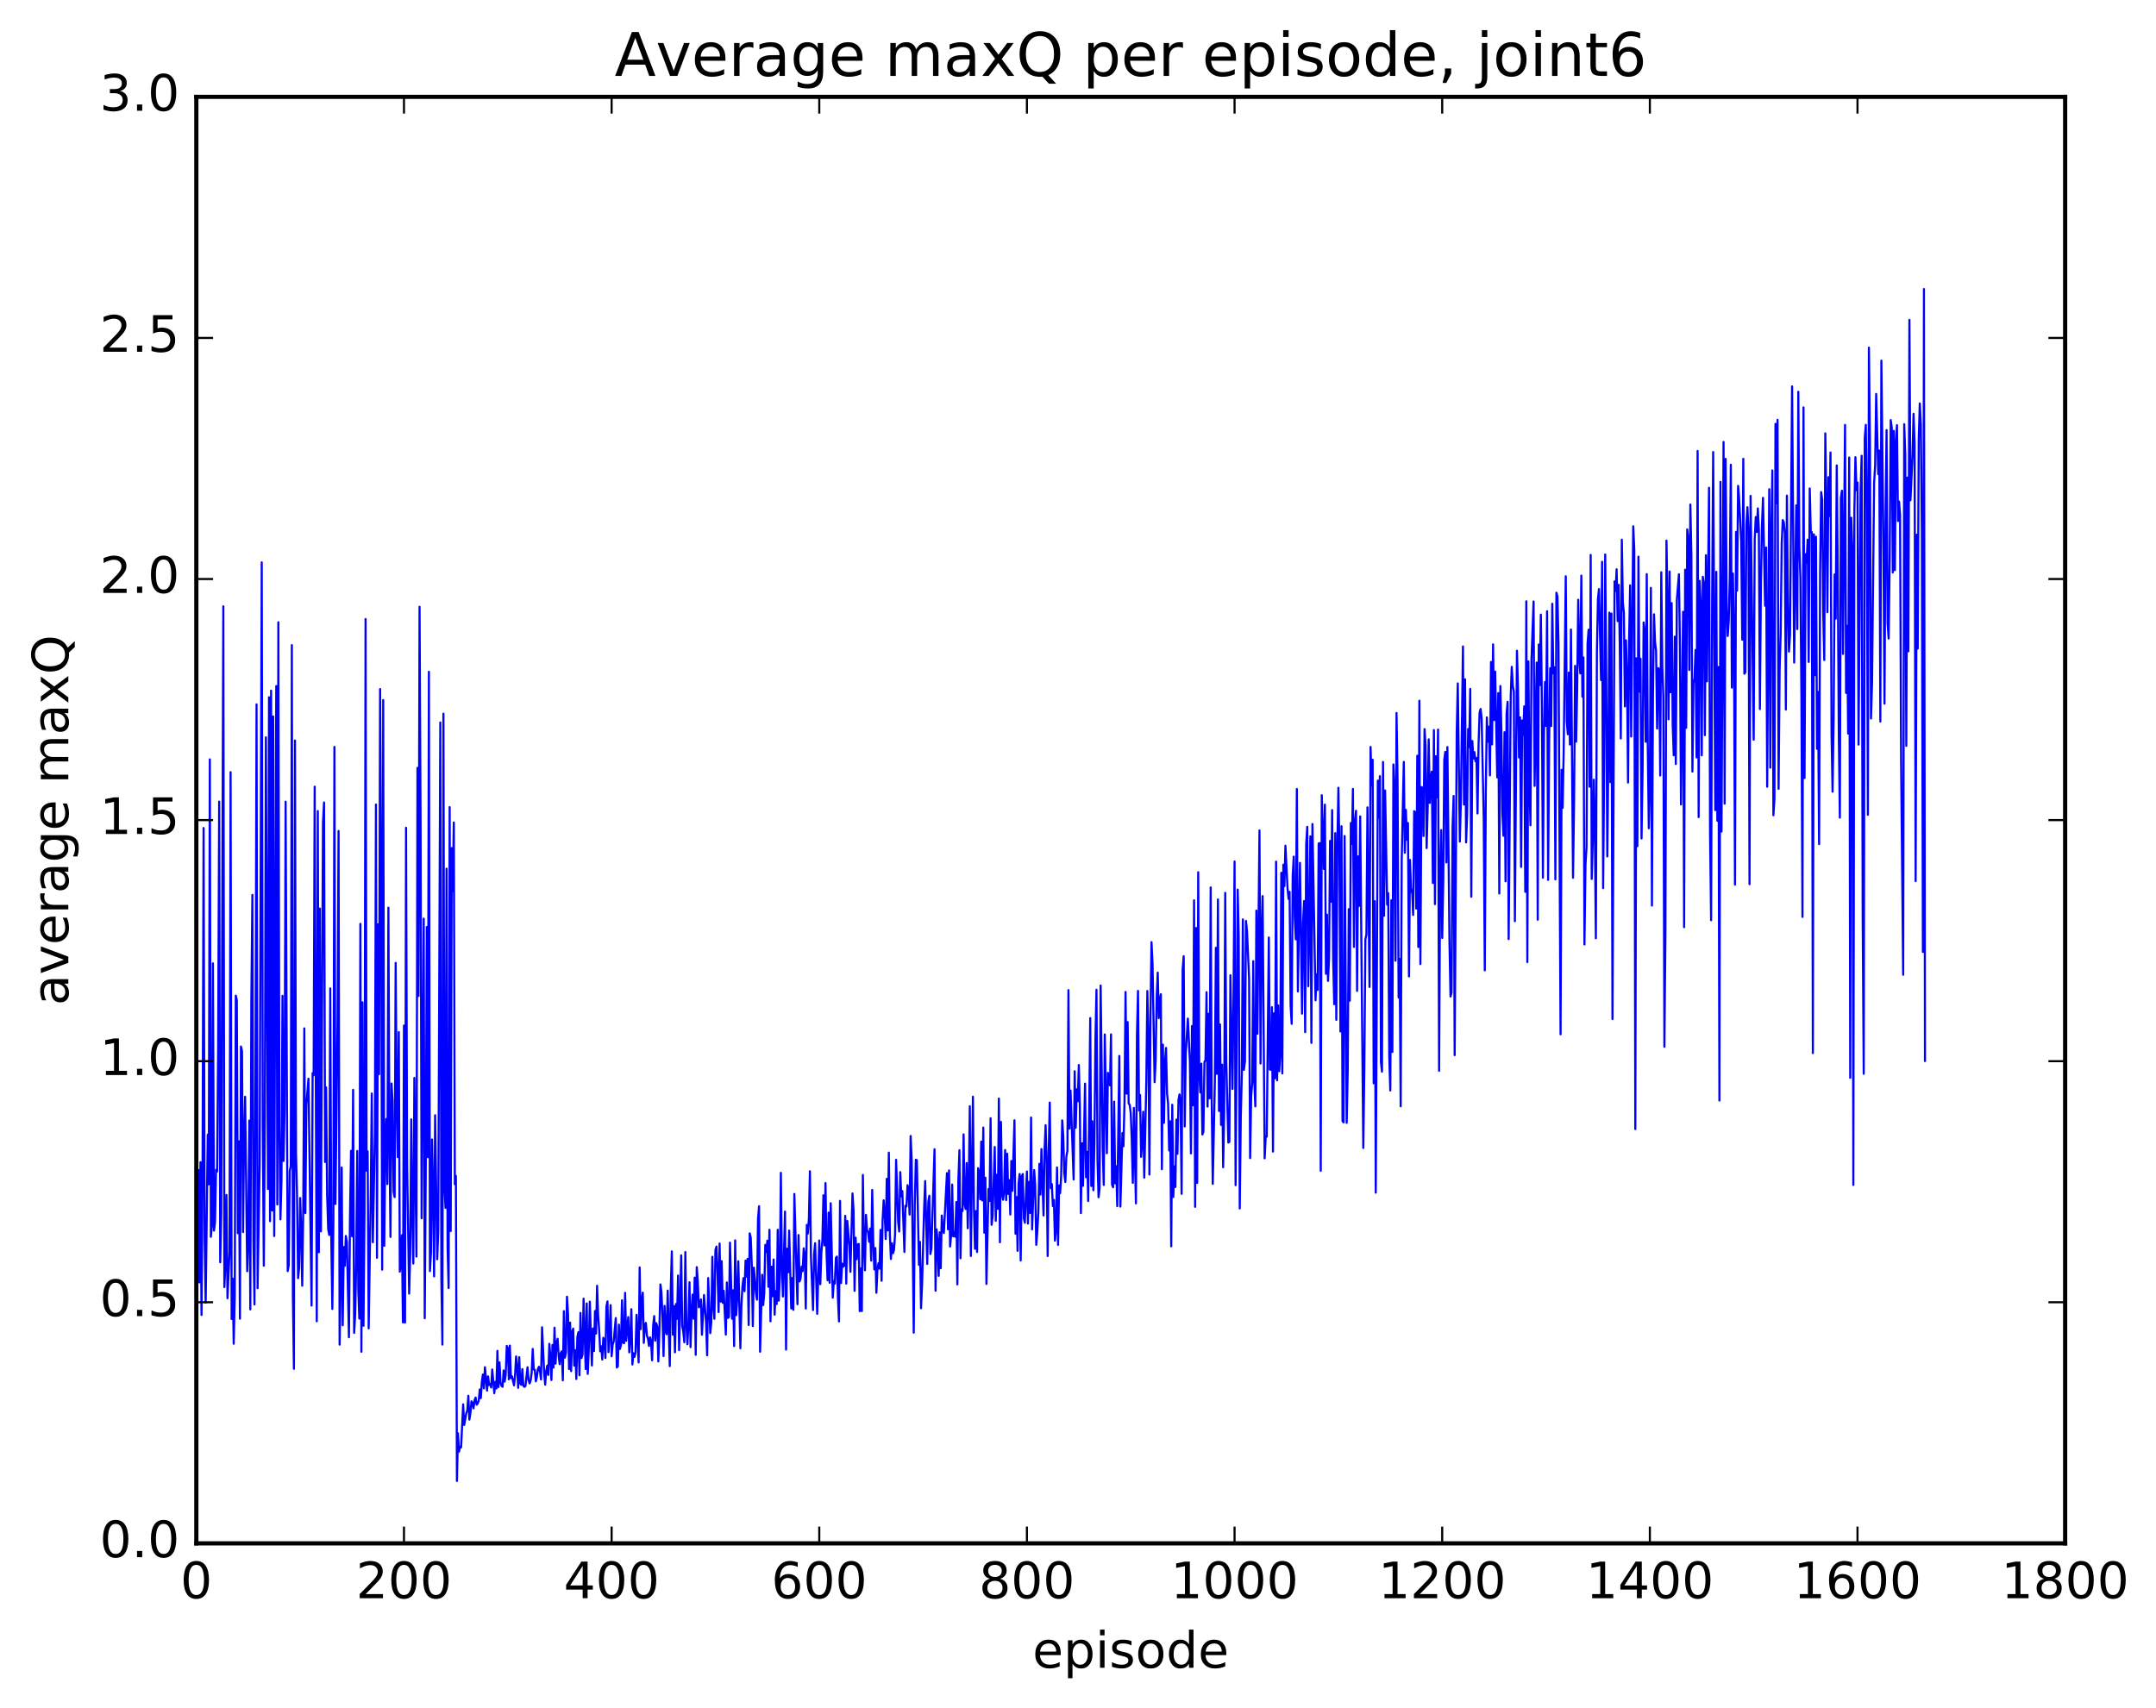 <?xml version="1.0" encoding="utf-8" standalone="no"?>
<!DOCTYPE svg PUBLIC "-//W3C//DTD SVG 1.1//EN"
  "http://www.w3.org/Graphics/SVG/1.1/DTD/svg11.dtd">
<!-- Created with matplotlib (http://matplotlib.org/) -->
<svg height="408pt" version="1.1" viewBox="0 0 515 408" width="515pt" xmlns="http://www.w3.org/2000/svg" xmlns:xlink="http://www.w3.org/1999/xlink">
 <defs>
  <style type="text/css">
*{stroke-linecap:butt;stroke-linejoin:round;stroke-miterlimit:100000;}
  </style>
 </defs>
 <g id="figure_1">
  <g id="patch_1">
   <path d="M 0 408.169 
L 515.768 408.169 
L 515.768 0 
L 0 0 
z
" style="fill:#ffffff;"/>
  </g>
  <g id="axes_1">
   <g id="patch_2">
    <path d="M 46.898 368.742 
L 493.298 368.742 
L 493.298 23.142 
L 46.898 23.142 
z
" style="fill:#ffffff;"/>
   </g>
   <g id="line2d_1">
    <path clip-path="url(#p167054ff1b)" d="M 47.145 300.417 
L 47.394 279.555 
L 47.642 306.397 
L 47.889 277.675 
L 48.138 314.185 
L 48.386 280.27 
L 48.633 197.832 
L 48.882 295.876 
L 49.13 311.205 
L 49.626 271.094 
L 49.873 282.977 
L 50.121 181.432 
L 50.37 295.511 
L 50.617 292.787 
L 50.865 230.168 
L 51.114 294.019 
L 51.361 292.011 
L 51.609 279.484 
L 51.858 279.895 
L 52.105 250.354 
L 52.353 191.522 
L 52.602 301.594 
L 52.849 289.873 
L 53.346 144.866 
L 53.593 307.516 
L 53.842 302.031 
L 54.09 285.505 
L 54.337 310.18 
L 54.834 299.084 
L 55.081 184.485 
L 55.33 315.148 
L 55.578 305.484 
L 55.825 321.054 
L 56.074 309.556 
L 56.322 237.879 
L 56.569 238.97 
L 56.818 294.649 
L 57.066 272.683 
L 57.313 315.066 
L 57.562 250.046 
L 57.809 251.202 
L 58.057 294.37 
L 58.306 271.978 
L 58.553 262.038 
L 59.05 303.731 
L 59.297 296.528 
L 59.545 267.733 
L 59.794 312.849 
L 60.041 239.163 
L 60.289 213.814 
L 60.538 296.634 
L 60.785 311.665 
L 61.033 258.012 
L 61.282 168.285 
L 61.529 307.79 
L 62.026 278.016 
L 62.522 134.362 
L 62.77 268.561 
L 63.017 302.403 
L 63.266 267.165 
L 63.514 176.164 
L 64.01 284.087 
L 64.257 166.588 
L 64.505 291.768 
L 64.754 165.018 
L 65.001 289.227 
L 65.249 171.181 
L 65.498 295.32 
L 65.993 163.912 
L 66.242 287.783 
L 66.49 148.668 
L 66.737 268.858 
L 66.986 291.335 
L 67.234 282.06 
L 67.481 237.926 
L 67.73 277.382 
L 67.978 264.967 
L 68.225 191.548 
L 68.722 303.693 
L 68.969 302.311 
L 69.218 279.734 
L 69.466 278.585 
L 69.713 154.13 
L 69.962 309.277 
L 70.21 327.037 
L 70.457 176.924 
L 70.706 275.5 
L 70.954 285.501 
L 71.201 305.383 
L 71.45 302.958 
L 71.698 286.236 
L 71.945 293.638 
L 72.194 307.185 
L 72.442 288.34 
L 72.689 245.71 
L 72.938 289.839 
L 73.186 263.933 
L 73.681 257.725 
L 74.425 311.946 
L 74.674 256.396 
L 74.921 256.918 
L 75.169 187.955 
L 75.665 315.685 
L 75.913 193.782 
L 76.162 299.192 
L 76.409 217.075 
L 76.657 294.203 
L 77.153 196.562 
L 77.401 191.733 
L 77.65 277.636 
L 77.897 259.81 
L 78.145 285.564 
L 78.394 293.631 
L 78.641 295.062 
L 78.889 236.164 
L 79.138 296.302 
L 79.385 312.738 
L 79.633 292.225 
L 79.882 178.457 
L 80.129 287.654 
L 80.626 244.602 
L 80.874 198.538 
L 81.121 321.271 
L 81.37 306.699 
L 81.618 278.939 
L 81.865 316.646 
L 82.114 297.945 
L 82.362 302.432 
L 82.609 295.31 
L 82.858 296.75 
L 83.353 319.498 
L 83.602 290.681 
L 83.85 274.959 
L 84.097 295.38 
L 84.346 260.387 
L 84.594 318.463 
L 84.841 314.017 
L 85.09 301.728 
L 85.338 274.999 
L 85.585 308.109 
L 85.834 315.051 
L 86.082 220.728 
L 86.329 322.966 
L 86.578 239.469 
L 86.826 316.771 
L 87.073 289.623 
L 87.322 147.905 
L 87.57 279.723 
L 87.817 275.105 
L 88.066 317.388 
L 88.561 285.17 
L 88.809 261.256 
L 89.058 296.804 
L 89.553 270.914 
L 89.802 192.22 
L 90.049 300.509 
L 90.297 220.836 
L 90.546 256.655 
L 90.793 164.636 
L 91.041 208.566 
L 91.29 303.35 
L 91.537 167.254 
L 91.785 297.653 
L 92.034 274.031 
L 92.281 267.343 
L 92.529 282.902 
L 92.778 216.865 
L 93.025 272.387 
L 93.273 295.533 
L 93.522 258.874 
L 93.769 263.099 
L 94.017 284.781 
L 94.266 286.018 
L 94.513 230.063 
L 94.761 263.175 
L 95.01 276.453 
L 95.257 246.593 
L 95.505 303.828 
L 95.754 302.26 
L 96.001 295.132 
L 96.249 315.956 
L 96.498 245.035 
L 96.746 316 
L 96.993 197.776 
L 97.242 277.806 
L 97.737 309.075 
L 97.986 299.504 
L 98.234 267.442 
L 98.481 290.259 
L 98.73 301.896 
L 98.978 257.535 
L 99.474 300.222 
L 99.722 183.466 
L 99.969 237.974 
L 100.218 144.977 
L 100.466 197.129 
L 100.713 291.083 
L 101.21 219.481 
L 101.457 314.958 
L 101.706 278.303 
L 101.954 221.483 
L 102.201 276.499 
L 102.45 160.507 
L 102.698 303.697 
L 102.945 299.214 
L 103.194 272.247 
L 103.442 283.914 
L 103.689 304.957 
L 103.938 266.461 
L 104.433 300.87 
L 104.681 294.082 
L 105.177 172.613 
L 105.425 305.111 
L 105.674 321.261 
L 105.921 170.515 
L 106.169 283.497 
L 106.418 288.583 
L 106.665 207.543 
L 106.913 298.003 
L 107.162 307.755 
L 107.409 192.834 
L 107.657 294.133 
L 107.906 202.639 
L 108.153 212.964 
L 108.401 196.513 
L 108.65 282.943 
L 108.897 280.952 
L 109.145 353.844 
L 109.394 342.454 
L 109.641 346.834 
L 109.889 345.688 
L 110.138 345.834 
L 110.633 335.532 
L 110.882 340.475 
L 111.377 337.683 
L 111.626 336.968 
L 111.874 333.484 
L 112.121 339.192 
L 112.37 337.601 
L 112.618 334.806 
L 112.865 335.207 
L 113.114 336.497 
L 113.362 334.536 
L 113.609 333.908 
L 113.858 335.611 
L 114.106 335.314 
L 114.353 334.682 
L 114.602 331.979 
L 114.85 334.055 
L 115.097 330.177 
L 115.346 328.404 
L 115.594 331.727 
L 115.841 326.66 
L 116.338 332.258 
L 116.585 328.848 
L 116.834 330.927 
L 117.082 330.637 
L 117.329 331.518 
L 117.578 327.207 
L 118.073 332.867 
L 118.322 330.149 
L 118.57 331.752 
L 118.817 322.76 
L 119.066 331.408 
L 119.314 325.505 
L 119.561 330.325 
L 119.809 331.151 
L 120.058 331.349 
L 120.305 327.427 
L 120.553 330.095 
L 120.802 328.291 
L 121.049 321.566 
L 121.297 322.07 
L 121.546 329.557 
L 121.793 321.499 
L 122.041 329.257 
L 122.29 328.827 
L 122.785 331.004 
L 123.034 328.535 
L 123.281 324.082 
L 123.529 326.724 
L 123.778 331.594 
L 124.025 324.27 
L 124.273 330.555 
L 124.522 330.873 
L 124.769 327.115 
L 125.017 331.082 
L 125.266 331.361 
L 125.513 331.155 
L 126.01 326.665 
L 126.257 329.682 
L 126.505 330.536 
L 126.754 329.805 
L 127.001 327.956 
L 127.249 322.294 
L 127.498 327.209 
L 127.746 327.276 
L 127.993 330.03 
L 128.242 328.983 
L 128.489 327.058 
L 128.738 326.555 
L 128.986 327.692 
L 129.233 329.584 
L 129.482 317.122 
L 129.977 327.929 
L 130.226 330.826 
L 130.474 327.544 
L 130.721 326.282 
L 130.97 328.502 
L 131.218 321.076 
L 131.465 324.03 
L 131.714 329.721 
L 131.962 321.34 
L 132.209 326.748 
L 132.458 317.217 
L 132.706 325.802 
L 132.953 320.743 
L 133.202 319.861 
L 133.45 324.019 
L 133.697 325.936 
L 133.946 323.285 
L 134.194 322.852 
L 134.441 329.8 
L 134.69 313.27 
L 134.938 324.381 
L 135.185 323.16 
L 135.434 309.815 
L 135.681 313.898 
L 135.929 327.105 
L 136.178 315.999 
L 136.425 327.599 
L 136.673 318.157 
L 136.922 317.434 
L 137.169 326.267 
L 137.417 322.598 
L 137.666 329.472 
L 137.913 319.426 
L 138.161 318.291 
L 138.41 328.598 
L 138.657 313.683 
L 138.905 324.472 
L 139.154 323.649 
L 139.401 310.273 
L 139.898 327.099 
L 140.145 311.423 
L 140.393 328.257 
L 140.642 322.297 
L 140.889 311.003 
L 141.386 326.243 
L 141.633 317.419 
L 141.881 322.801 
L 142.13 313.234 
L 142.377 318.632 
L 142.625 307.206 
L 142.874 314.273 
L 143.121 317.709 
L 143.369 322.865 
L 143.618 321.664 
L 143.865 324.832 
L 144.113 319.626 
L 144.362 320.457 
L 144.609 324.454 
L 144.857 312.132 
L 145.106 310.937 
L 145.353 323.058 
L 145.601 318.885 
L 145.85 311.824 
L 146.097 324.055 
L 146.345 321.243 
L 146.594 320.51 
L 147.089 314.922 
L 147.338 326.735 
L 147.585 326.458 
L 147.833 316.486 
L 148.082 322.309 
L 148.329 321.328 
L 148.577 310.672 
L 148.826 320.799 
L 149.073 320.923 
L 149.321 308.893 
L 149.57 320.355 
L 150.065 314.687 
L 150.314 323.111 
L 150.561 319.691 
L 150.81 312.806 
L 151.058 326.013 
L 151.305 323.319 
L 151.554 324.205 
L 151.802 323.141 
L 152.049 314.134 
L 152.546 325.524 
L 152.793 302.83 
L 153.042 317.586 
L 153.29 310.774 
L 153.537 308.845 
L 153.786 320.847 
L 154.034 316.677 
L 154.281 316.067 
L 154.53 319.131 
L 154.778 319.823 
L 155.025 321.577 
L 155.274 319.523 
L 155.522 320.629 
L 155.769 325.017 
L 156.018 316.77 
L 156.266 314.449 
L 156.513 320.33 
L 156.762 316.144 
L 157.01 316.993 
L 157.257 325.288 
L 157.506 318.273 
L 157.754 306.883 
L 158.001 308.718 
L 158.25 314.844 
L 158.498 324.015 
L 158.745 312.016 
L 158.994 318.046 
L 159.242 318.796 
L 159.489 308.357 
L 159.986 326.395 
L 160.233 307.495 
L 160.482 298.984 
L 160.73 318.902 
L 160.977 312.067 
L 161.226 323.104 
L 161.474 311.562 
L 161.721 315.102 
L 161.97 304.757 
L 162.218 322.585 
L 162.714 299.942 
L 162.962 316.807 
L 163.209 318.05 
L 163.458 320.7 
L 163.706 299.138 
L 163.953 316.329 
L 164.202 321.189 
L 164.45 316.392 
L 164.697 306.368 
L 164.946 321.874 
L 165.194 313.427 
L 165.441 309.309 
L 165.69 315.083 
L 165.938 305.247 
L 166.185 323.697 
L 166.434 302.758 
L 166.681 306.136 
L 166.929 312.347 
L 167.178 312.074 
L 167.425 310.455 
L 167.673 318.903 
L 168.169 309.408 
L 168.666 316.136 
L 168.913 323.818 
L 169.161 305.362 
L 169.657 318.52 
L 169.905 315.931 
L 170.154 300.284 
L 170.401 312.19 
L 170.649 315.097 
L 170.898 298.627 
L 171.145 297.841 
L 171.393 303.784 
L 171.642 313.495 
L 171.889 297.111 
L 172.137 310.985 
L 172.386 301.311 
L 172.633 311.274 
L 172.881 308.424 
L 173.377 318.868 
L 173.625 306.409 
L 173.874 314.895 
L 174.121 314.662 
L 174.369 296.9 
L 174.865 315.082 
L 175.113 308.287 
L 175.362 321.613 
L 175.609 296.351 
L 175.857 314.229 
L 176.106 310.183 
L 176.353 301.35 
L 176.85 322.138 
L 177.097 312.071 
L 177.345 307.372 
L 177.594 305.366 
L 177.841 308.51 
L 178.089 301.187 
L 178.338 305.031 
L 178.585 300.754 
L 178.833 316.583 
L 179.082 294.685 
L 179.329 295.687 
L 179.577 302.257 
L 179.826 316.838 
L 180.073 302.87 
L 180.57 308.877 
L 180.817 310.522 
L 181.065 291.246 
L 181.314 288.207 
L 181.561 322.962 
L 182.058 304.58 
L 182.305 311.832 
L 182.554 309.031 
L 182.802 297.439 
L 183.049 299.143 
L 183.298 296.419 
L 183.546 307.459 
L 183.793 293.829 
L 184.042 315.697 
L 184.29 302.656 
L 184.537 309.72 
L 184.786 300.928 
L 185.034 314.101 
L 185.281 308.482 
L 185.53 311.574 
L 185.778 293.821 
L 186.025 310.767 
L 186.274 305.195 
L 186.522 280.223 
L 186.769 302.61 
L 187.018 309.755 
L 187.513 289.48 
L 187.762 322.454 
L 188.01 298.35 
L 188.257 303.997 
L 188.506 294.01 
L 189.001 312.632 
L 189.25 305.342 
L 189.498 312.955 
L 189.745 285.271 
L 190.242 303.268 
L 190.489 311.619 
L 190.738 295.087 
L 190.986 306.167 
L 191.233 305.466 
L 191.482 302.632 
L 191.73 303.711 
L 191.977 298.258 
L 192.226 299.879 
L 192.474 312.635 
L 192.721 292.665 
L 192.97 294.733 
L 193.218 291.149 
L 193.465 279.839 
L 193.714 300.42 
L 194.209 313.01 
L 194.458 299.749 
L 194.706 297.027 
L 195.202 313.907 
L 195.697 296.372 
L 195.946 306.825 
L 196.194 299.248 
L 196.441 296.362 
L 196.69 285.587 
L 196.938 297.573 
L 197.185 282.655 
L 197.434 299.339 
L 197.681 305.89 
L 197.929 289.71 
L 198.178 306.483 
L 198.425 287.481 
L 198.922 310.054 
L 199.169 306.079 
L 199.417 306.679 
L 199.666 300.545 
L 199.913 300.231 
L 200.161 310.288 
L 200.41 315.727 
L 200.657 286.922 
L 200.905 306.554 
L 201.154 301.904 
L 201.401 302.646 
L 201.649 302.368 
L 201.898 290.499 
L 202.145 306.694 
L 202.393 291.713 
L 202.889 297.602 
L 203.137 303.878 
L 203.633 285.147 
L 203.881 289.018 
L 204.13 308.419 
L 204.377 295.721 
L 204.625 300.865 
L 204.874 297.33 
L 205.121 297.207 
L 205.369 313.261 
L 205.618 303.035 
L 205.865 313.25 
L 206.113 280.722 
L 206.362 298.167 
L 206.609 303.496 
L 206.857 290.26 
L 207.106 293.876 
L 207.353 294.373 
L 207.601 296.679 
L 207.85 293.534 
L 208.097 301.198 
L 208.345 284.303 
L 208.594 296.762 
L 208.841 303.302 
L 209.089 298.19 
L 209.338 308.879 
L 209.585 303.485 
L 209.833 301.812 
L 210.082 303.104 
L 210.329 293.857 
L 210.577 306.004 
L 210.826 291.649 
L 211.073 286.779 
L 211.321 289.704 
L 211.57 296.034 
L 211.817 281.656 
L 212.065 293.984 
L 212.314 275.389 
L 212.561 294.937 
L 212.81 300.798 
L 213.058 297.043 
L 213.305 299.426 
L 213.554 298.633 
L 213.802 294.863 
L 214.049 277.106 
L 214.546 291.966 
L 214.793 294.244 
L 215.042 280.045 
L 215.29 285.832 
L 215.537 284.582 
L 216.034 299.128 
L 216.281 288.075 
L 216.53 288.273 
L 216.778 283.166 
L 217.025 284.29 
L 217.274 290.192 
L 217.522 271.416 
L 217.769 277.173 
L 218.266 318.409 
L 218.513 287.753 
L 218.762 277.098 
L 219.01 277.199 
L 219.506 302.219 
L 219.754 296.719 
L 220.001 312.568 
L 220.25 307.096 
L 220.745 288.668 
L 220.994 282.181 
L 221.489 301.983 
L 221.738 287.153 
L 221.986 285.684 
L 222.233 299.624 
L 222.482 298.362 
L 223.226 274.579 
L 223.474 308.388 
L 223.721 293.737 
L 223.97 296.53 
L 224.218 304.832 
L 224.465 294.437 
L 224.714 303.017 
L 224.962 290.43 
L 225.209 293.771 
L 225.458 294.597 
L 226.202 280.295 
L 226.45 293.717 
L 226.697 279.645 
L 226.946 297.824 
L 227.194 295.103 
L 227.441 283.03 
L 227.69 295.398 
L 227.938 294.376 
L 228.185 295.498 
L 228.434 287.193 
L 228.681 306.878 
L 228.929 281.862 
L 229.178 274.807 
L 229.425 300.633 
L 229.673 288.922 
L 229.922 289.344 
L 230.169 271.021 
L 230.417 287.693 
L 230.666 288.86 
L 230.913 277.877 
L 231.161 293.459 
L 231.41 282.669 
L 231.657 264.313 
L 231.905 300.089 
L 232.401 262.032 
L 232.649 288.908 
L 232.898 298.37 
L 233.145 289.349 
L 233.393 299.132 
L 233.642 279.1 
L 233.889 280.008 
L 234.137 286.556 
L 234.386 272.762 
L 234.633 286.809 
L 234.881 269.406 
L 235.13 294.533 
L 235.377 281.382 
L 235.625 306.771 
L 236.121 284.083 
L 236.369 286.95 
L 236.618 267.177 
L 236.865 292.64 
L 237.113 290.532 
L 237.609 274.038 
L 237.857 291.679 
L 238.106 280.671 
L 238.353 288.818 
L 238.601 262.477 
L 238.85 296.806 
L 239.097 268.065 
L 239.345 285.09 
L 239.594 286.653 
L 239.841 284.746 
L 240.089 274.761 
L 240.338 286.743 
L 240.585 275.643 
L 240.833 285.254 
L 241.082 281.986 
L 241.329 290.19 
L 241.577 277.397 
L 241.826 284.527 
L 242.321 267.662 
L 242.57 294.769 
L 242.817 286.006 
L 243.065 298.859 
L 243.314 282.645 
L 243.561 280.501 
L 243.81 301.171 
L 244.058 281.074 
L 244.305 280.499 
L 244.554 291.067 
L 244.802 292.143 
L 245.298 279.897 
L 245.546 292.347 
L 245.793 282.383 
L 246.042 289.796 
L 246.29 267.006 
L 246.537 293.731 
L 247.034 279.561 
L 247.281 283.302 
L 247.53 297.43 
L 247.778 294.319 
L 248.025 289.534 
L 248.274 278.069 
L 248.522 285.422 
L 248.769 274.535 
L 249.266 290.406 
L 249.513 274.715 
L 249.762 268.832 
L 250.01 277.715 
L 250.257 300.095 
L 250.506 275.122 
L 250.754 263.425 
L 251.001 283.885 
L 251.25 282.895 
L 251.498 288.182 
L 251.745 286.687 
L 251.994 296.421 
L 252.242 293.949 
L 252.489 278.932 
L 252.738 297.443 
L 252.986 283.228 
L 253.233 285.07 
L 253.482 280.972 
L 253.73 267.685 
L 253.977 271.412 
L 254.226 280.276 
L 254.474 282.409 
L 254.721 276.343 
L 254.97 274.953 
L 255.218 236.565 
L 255.465 269.643 
L 255.714 260.552 
L 256.457 281.809 
L 256.705 255.945 
L 256.954 269.452 
L 257.202 260.258 
L 257.45 263.107 
L 257.697 254.456 
L 257.945 264.505 
L 258.193 289.836 
L 258.442 273.156 
L 258.69 283.327 
L 259.185 258.898 
L 259.433 281.29 
L 259.682 275.213 
L 259.93 286.95 
L 260.425 243.245 
L 260.673 283.363 
L 260.921 267.903 
L 261.17 284.376 
L 261.418 273.281 
L 261.666 248.531 
L 261.913 236.474 
L 262.161 277.198 
L 262.409 286.056 
L 262.658 283.941 
L 262.906 235.465 
L 263.401 274.157 
L 263.649 283.109 
L 263.897 247.153 
L 264.394 275.53 
L 264.642 256.325 
L 265.137 259.334 
L 265.385 247.142 
L 265.634 283.048 
L 265.882 283.677 
L 266.13 263.209 
L 266.377 282.736 
L 266.625 278.638 
L 266.873 288.183 
L 267.37 252.293 
L 267.618 288.294 
L 268.113 270.704 
L 268.361 273.857 
L 268.61 263.038 
L 268.858 237.005 
L 269.106 261.29 
L 269.353 244.19 
L 269.601 263.645 
L 269.849 263.982 
L 270.098 265.963 
L 270.346 272.401 
L 270.594 282.615 
L 270.841 264.705 
L 271.337 287.519 
L 271.586 247.075 
L 271.834 236.751 
L 272.082 265.336 
L 272.329 261.61 
L 272.577 276.402 
L 272.825 272.814 
L 273.074 265.616 
L 273.322 281.365 
L 273.817 258.648 
L 274.065 236.781 
L 274.313 247.018 
L 274.562 280.625 
L 274.81 242.936 
L 275.058 225.096 
L 275.305 230.302 
L 275.801 258.551 
L 276.05 253.303 
L 276.298 238.124 
L 276.546 232.389 
L 276.793 243.261 
L 277.041 239.047 
L 277.289 237.547 
L 277.538 279.356 
L 277.786 249.581 
L 278.034 268.268 
L 278.281 253.806 
L 278.529 250.376 
L 278.777 261.312 
L 279.026 263.731 
L 279.274 274.88 
L 279.522 267.901 
L 279.769 297.785 
L 280.017 263.956 
L 280.265 285.989 
L 280.514 278.681 
L 280.762 283.621 
L 281.01 267.494 
L 281.257 275.675 
L 281.505 262.801 
L 281.753 261.486 
L 282.002 263.475 
L 282.25 285.238 
L 282.498 231.655 
L 282.745 228.458 
L 282.993 269.128 
L 283.241 251.824 
L 283.738 243.364 
L 284.233 253.604 
L 284.481 275.581 
L 284.729 245.15 
L 284.978 264.08 
L 285.226 215.105 
L 285.474 288.34 
L 285.721 221.722 
L 285.969 282.634 
L 286.217 208.392 
L 286.466 256.405 
L 286.714 261.012 
L 286.962 254.142 
L 287.209 271.064 
L 287.457 270.417 
L 287.705 253.733 
L 287.954 253.288 
L 288.202 237.055 
L 288.45 264.395 
L 288.697 242.207 
L 288.945 262.434 
L 289.193 212.031 
L 289.442 263.16 
L 289.69 282.854 
L 290.185 258.555 
L 290.433 226.456 
L 290.682 256.56 
L 290.93 214.913 
L 291.178 265.445 
L 291.425 244.776 
L 291.673 268.775 
L 291.921 254.378 
L 292.17 278.883 
L 292.418 265.807 
L 292.666 213.321 
L 292.913 253.53 
L 293.409 272.987 
L 293.658 272.823 
L 293.906 233.007 
L 294.401 260.176 
L 294.649 238.073 
L 294.897 205.833 
L 295.146 283.171 
L 295.642 212.549 
L 295.889 223.595 
L 296.137 288.728 
L 296.385 266.912 
L 296.634 256.43 
L 296.882 219.667 
L 297.13 255.621 
L 297.377 253.575 
L 297.625 220.033 
L 297.873 222.481 
L 298.37 233.844 
L 298.618 276.704 
L 298.865 261.867 
L 299.113 258.694 
L 299.361 229.65 
L 299.61 258.35 
L 299.858 264.342 
L 300.106 217.563 
L 300.353 246.985 
L 300.849 198.414 
L 301.098 254.099 
L 301.346 223.185 
L 301.594 214.094 
L 302.089 276.753 
L 302.337 271.487 
L 302.586 271.593 
L 303.082 223.993 
L 303.329 255.536 
L 303.577 255.599 
L 303.825 240.646 
L 304.074 275.136 
L 304.322 242.09 
L 304.57 257.628 
L 304.817 205.869 
L 305.065 258.122 
L 305.313 240.21 
L 305.562 255.942 
L 305.81 251.992 
L 306.058 208.53 
L 306.305 256.474 
L 306.553 206.596 
L 306.801 211.708 
L 307.05 202.052 
L 307.546 212.202 
L 307.793 214.77 
L 308.041 213.075 
L 308.289 240.22 
L 308.538 244.621 
L 308.786 209.31 
L 309.034 204.666 
L 309.281 219.32 
L 309.529 224.446 
L 309.777 188.507 
L 310.026 236.872 
L 310.522 206.156 
L 311.017 242.185 
L 311.265 220.426 
L 311.514 215.276 
L 311.762 246.604 
L 312.01 201.657 
L 312.257 197.546 
L 312.505 235.639 
L 312.753 221.027 
L 313.002 199.828 
L 313.25 249.172 
L 313.498 196.879 
L 314.241 239.001 
L 314.49 232.776 
L 314.738 236.524 
L 314.986 201.544 
L 315.233 201.435 
L 315.481 279.731 
L 315.729 189.995 
L 316.226 207.619 
L 316.474 192.247 
L 316.721 232.673 
L 316.969 218.526 
L 317.217 234.368 
L 317.466 228.973 
L 317.714 200.914 
L 317.962 215.463 
L 318.209 193.546 
L 318.457 229.475 
L 318.705 239.938 
L 318.954 199.047 
L 319.202 243.666 
L 319.45 202.486 
L 319.697 188.218 
L 319.945 202.79 
L 320.193 246.45 
L 320.442 197.405 
L 320.69 267.841 
L 320.938 268.172 
L 321.185 199.751 
L 321.682 268.28 
L 321.93 255.831 
L 322.178 217.219 
L 322.425 239.091 
L 322.673 196.637 
L 322.921 201.63 
L 323.17 188.492 
L 323.418 226.248 
L 323.666 196.292 
L 323.913 193.713 
L 324.161 236.75 
L 324.409 204.607 
L 324.658 216.431 
L 324.906 195.055 
L 325.649 274.276 
L 325.897 255.068 
L 326.146 224.486 
L 326.394 223.25 
L 326.642 192.899 
L 327.137 235.813 
L 327.385 178.463 
L 327.634 187.709 
L 327.882 181.528 
L 328.13 258.82 
L 328.377 215.329 
L 328.625 284.96 
L 329.122 186.507 
L 329.37 195.368 
L 329.618 185.44 
L 329.865 253.77 
L 330.113 256.054 
L 330.361 182.055 
L 330.61 218.791 
L 330.858 188.855 
L 331.353 216.146 
L 331.601 213.409 
L 331.849 252.455 
L 332.098 260.542 
L 332.346 215.104 
L 332.594 251.344 
L 332.841 182.646 
L 333.089 188.382 
L 333.337 229.539 
L 333.586 170.345 
L 333.834 186.637 
L 334.082 238.342 
L 334.329 229.12 
L 334.577 264.316 
L 334.825 205.491 
L 335.322 182.041 
L 335.57 203.75 
L 335.817 193.503 
L 336.065 200.638 
L 336.313 196.63 
L 336.562 233.293 
L 336.81 205.466 
L 337.058 213.091 
L 337.305 212.576 
L 337.553 218.612 
L 337.801 193.802 
L 338.05 194.106 
L 338.298 217.077 
L 338.546 180.564 
L 338.793 226.265 
L 339.041 167.412 
L 339.289 230.329 
L 339.538 188.044 
L 339.786 188.255 
L 340.034 199.745 
L 340.281 174.192 
L 340.529 178.104 
L 340.777 202.625 
L 341.026 192.987 
L 341.274 176.646 
L 341.522 191.84 
L 341.769 185.665 
L 342.017 184.362 
L 342.265 210.961 
L 342.514 174.432 
L 342.762 216.026 
L 343.01 180.68 
L 343.257 190.484 
L 343.505 174.313 
L 343.753 255.843 
L 344.002 208.936 
L 344.25 198.341 
L 344.498 224.105 
L 344.745 210.647 
L 344.993 181.517 
L 345.241 179.638 
L 345.49 206.056 
L 345.738 178.488 
L 346.233 225.004 
L 346.481 238.104 
L 346.729 237.196 
L 346.978 197.451 
L 347.226 190.171 
L 347.474 252.092 
L 347.969 174.829 
L 348.217 163.286 
L 348.714 201.067 
L 348.962 191 
L 349.457 154.449 
L 349.705 192.237 
L 349.954 162.299 
L 350.202 201.272 
L 350.45 194.725 
L 350.697 174.165 
L 350.945 178.502 
L 351.193 164.608 
L 351.442 214.256 
L 351.69 177.045 
L 351.938 181.237 
L 352.185 179.695 
L 352.433 181.877 
L 352.682 181.068 
L 352.93 194.357 
L 353.178 177.949 
L 353.425 170.26 
L 353.673 169.384 
L 353.921 171.675 
L 354.418 195.617 
L 354.666 231.849 
L 354.913 189.201 
L 355.161 171.404 
L 355.409 177.204 
L 355.658 173.63 
L 355.906 185.254 
L 356.154 158.158 
L 356.401 177.865 
L 356.649 153.954 
L 356.897 172.037 
L 357.146 160.467 
L 357.642 185.738 
L 357.889 165.59 
L 358.137 213.478 
L 358.385 163.912 
L 358.634 174.754 
L 358.882 194.311 
L 359.13 199.685 
L 359.377 174.945 
L 359.625 210.556 
L 359.873 170.538 
L 360.122 167.676 
L 360.37 224.373 
L 360.865 166.288 
L 361.113 159.325 
L 361.361 163.834 
L 361.61 165.18 
L 361.858 220.096 
L 362.353 155.473 
L 362.601 164.513 
L 362.849 180.982 
L 363.098 171.38 
L 363.346 207.128 
L 363.594 172.131 
L 363.841 175.598 
L 364.089 168.777 
L 364.337 213.069 
L 364.586 143.672 
L 364.834 229.868 
L 365.082 158.016 
L 365.329 186.577 
L 365.577 197.176 
L 365.825 157.569 
L 366.322 143.705 
L 366.57 187.768 
L 367.065 158.304 
L 367.313 219.736 
L 367.562 153.991 
L 367.81 163.69 
L 368.058 146.854 
L 368.305 167.563 
L 368.553 209.709 
L 368.801 175.874 
L 369.05 162.964 
L 369.298 173.448 
L 369.546 146.027 
L 369.793 210.235 
L 370.041 177.137 
L 370.289 159.638 
L 370.538 173.465 
L 370.786 144.253 
L 371.034 160.897 
L 371.281 159.414 
L 371.529 210.108 
L 371.777 141.606 
L 372.026 142.495 
L 372.274 153.636 
L 372.769 247.121 
L 373.017 183.924 
L 373.265 193.002 
L 373.514 179.489 
L 374.01 137.685 
L 374.257 172.341 
L 374.505 175.437 
L 374.753 160.691 
L 375.002 177.88 
L 375.25 150.401 
L 375.745 209.717 
L 375.993 191.917 
L 376.241 159.088 
L 376.49 177.197 
L 376.738 164.583 
L 376.986 143.291 
L 377.233 157.314 
L 377.481 160.889 
L 377.729 137.529 
L 377.978 166.465 
L 378.226 157.087 
L 378.474 225.654 
L 378.721 206.6 
L 378.969 202.425 
L 379.217 153.779 
L 379.466 150.45 
L 379.714 187.965 
L 379.962 132.588 
L 380.209 210.001 
L 380.457 201.227 
L 380.705 186.294 
L 380.954 198.638 
L 381.202 224.169 
L 381.45 155.725 
L 381.697 143.155 
L 381.945 140.746 
L 382.442 162.489 
L 382.69 134.224 
L 382.938 212.187 
L 383.185 183.073 
L 383.433 132.474 
L 383.682 161.716 
L 383.93 204.628 
L 384.178 181.385 
L 384.425 146.37 
L 384.673 186.889 
L 384.921 146.596 
L 385.17 243.482 
L 385.666 138.917 
L 385.913 141.235 
L 386.161 136.007 
L 386.409 148.389 
L 386.658 139.738 
L 386.906 153.452 
L 387.154 176.437 
L 387.401 128.939 
L 387.649 144.004 
L 387.897 146.382 
L 388.146 168.777 
L 388.394 152.991 
L 388.642 161.509 
L 388.889 186.971 
L 389.137 152.934 
L 389.385 139.84 
L 389.634 175.978 
L 390.13 125.748 
L 390.377 131.414 
L 390.625 269.755 
L 390.873 157.279 
L 391.122 202.162 
L 391.37 133.007 
L 391.618 165.244 
L 391.865 157.379 
L 392.113 200.327 
L 392.361 184.032 
L 392.61 148.718 
L 392.858 150.894 
L 393.106 177.223 
L 393.353 137.164 
L 393.601 178.322 
L 393.849 197.907 
L 394.098 187.231 
L 394.346 140.455 
L 394.594 216.371 
L 394.841 166.528 
L 395.089 146.78 
L 395.337 153.387 
L 395.586 155.549 
L 395.834 174.069 
L 396.082 159.638 
L 396.329 159.834 
L 396.577 185.288 
L 396.825 136.724 
L 397.074 159.146 
L 397.322 166.558 
L 397.57 250.093 
L 397.817 222.849 
L 398.065 129.172 
L 398.313 143.865 
L 398.562 171.848 
L 398.81 136.544 
L 399.058 165.394 
L 399.305 144.105 
L 399.553 173.047 
L 399.801 180.47 
L 400.05 152.118 
L 400.298 182.537 
L 400.546 143.346 
L 401.041 137.211 
L 401.289 154.646 
L 401.538 192.21 
L 402.034 146.164 
L 402.281 221.521 
L 402.529 136.115 
L 402.777 173.904 
L 403.026 126.478 
L 403.274 128.575 
L 403.522 160.069 
L 403.769 120.543 
L 404.017 132.61 
L 404.265 184.36 
L 404.514 163.291 
L 404.762 162.1 
L 405.01 155.292 
L 405.257 180.966 
L 405.505 107.745 
L 405.753 195.227 
L 406.002 138.79 
L 406.25 144.734 
L 406.498 180.467 
L 406.745 137.817 
L 406.993 139.398 
L 407.241 175.648 
L 407.49 132.665 
L 407.738 162.79 
L 408.233 116.537 
L 408.481 199.126 
L 408.729 219.867 
L 408.978 143.435 
L 409.226 108.005 
L 409.721 193.563 
L 409.969 136.628 
L 410.217 196.091 
L 410.466 159.365 
L 410.714 262.943 
L 410.962 115.136 
L 411.209 198.676 
L 411.705 105.603 
L 411.954 192.021 
L 412.202 109.634 
L 412.45 145.3 
L 412.697 151.952 
L 412.945 148.266 
L 413.193 138.005 
L 413.442 111.028 
L 413.69 164.281 
L 413.938 137.023 
L 414.185 150.891 
L 414.433 211.355 
L 414.682 127.084 
L 414.93 141.136 
L 415.178 116.082 
L 415.425 119.075 
L 415.921 129.582 
L 416.17 152.844 
L 416.418 109.618 
L 416.666 160.972 
L 416.913 160.635 
L 417.161 125.32 
L 417.409 121.182 
L 417.658 126.777 
L 417.906 211.259 
L 418.154 118.486 
L 418.649 156.936 
L 418.897 176.737 
L 419.146 128.905 
L 419.394 123.531 
L 419.642 127.096 
L 419.889 121.477 
L 420.137 126.522 
L 420.385 169.421 
L 420.634 138.874 
L 420.882 125.343 
L 421.13 118.946 
L 421.625 144.733 
L 421.873 130.82 
L 422.122 187.962 
L 422.618 116.873 
L 422.865 183.426 
L 423.113 127.196 
L 423.361 112.4 
L 423.61 194.789 
L 423.858 190.859 
L 424.106 101.265 
L 424.353 120.271 
L 424.601 100.312 
L 424.849 188.476 
L 425.098 159.897 
L 425.346 151.378 
L 425.594 129.819 
L 425.841 124.263 
L 426.089 124.793 
L 426.337 127.257 
L 426.586 169.531 
L 426.834 118.407 
L 427.082 144.156 
L 427.329 155.683 
L 427.577 151.639 
L 428.074 92.319 
L 428.57 158.298 
L 429.065 120.761 
L 429.313 150.299 
L 429.562 93.607 
L 429.81 130.561 
L 430.058 137.99 
L 430.305 166.476 
L 430.553 219.067 
L 430.801 97.336 
L 431.05 185.884 
L 431.298 132.399 
L 431.546 134.422 
L 431.793 128.932 
L 432.041 158.154 
L 432.289 116.706 
L 432.538 127.184 
L 432.786 127.136 
L 433.034 251.612 
L 433.281 127.676 
L 433.529 161.306 
L 433.777 128.245 
L 434.026 178.914 
L 434.274 165.315 
L 434.522 201.684 
L 434.769 136.641 
L 435.017 117.566 
L 435.265 119.375 
L 435.514 146.515 
L 435.762 157.697 
L 436.01 103.534 
L 436.257 120.508 
L 436.505 146.256 
L 436.753 114.019 
L 437.002 123.291 
L 437.25 108.104 
L 437.498 175.258 
L 437.745 189.149 
L 437.993 171.748 
L 438.241 137.24 
L 438.49 147.811 
L 438.738 111.203 
L 438.986 136.054 
L 439.233 175.199 
L 439.481 195.356 
L 439.729 119.003 
L 439.978 117.232 
L 440.226 156.243 
L 440.721 101.513 
L 440.969 165.554 
L 441.217 149.526 
L 441.466 175.271 
L 441.714 109.311 
L 441.962 257.521 
L 442.209 123.697 
L 442.457 130.994 
L 442.705 283.113 
L 442.954 121.876 
L 443.202 109.232 
L 443.45 117.115 
L 443.697 115.276 
L 443.945 177.902 
L 444.442 116.907 
L 444.69 108.889 
L 444.938 218.907 
L 445.185 256.553 
L 445.433 104.632 
L 445.682 101.501 
L 445.93 121.232 
L 446.178 194.677 
L 446.425 83.052 
L 446.673 105.825 
L 446.921 171.676 
L 447.17 163.201 
L 447.666 115.354 
L 447.913 111.186 
L 448.161 94.124 
L 448.658 113.31 
L 448.906 107.662 
L 449.154 172.399 
L 449.401 86.161 
L 449.897 130.552 
L 450.146 168.122 
L 450.394 123.634 
L 450.642 102.756 
L 450.889 148.934 
L 451.137 152.562 
L 451.385 133.557 
L 451.634 100.371 
L 451.882 102.163 
L 452.13 136.766 
L 452.377 102.943 
L 452.625 136.225 
L 452.873 105.749 
L 453.122 101.574 
L 453.37 124.485 
L 453.618 119.841 
L 453.865 122.961 
L 454.113 181.648 
L 454.61 232.897 
L 454.858 101.352 
L 455.106 108.631 
L 455.353 178.22 
L 455.601 114.099 
L 455.849 155.619 
L 456.098 76.44 
L 456.346 119.525 
L 456.841 108.949 
L 457.089 98.873 
L 457.337 105.902 
L 457.586 210.521 
L 457.834 127.755 
L 458.082 154.969 
L 458.329 104.903 
L 458.577 96.396 
L 458.825 101.218 
L 459.074 127.079 
L 459.322 227.451 
L 459.57 69.053 
L 459.817 253.474 
L 459.817 253.474 
" style="fill:none;stroke:#0000ff;stroke-linecap:square;stroke-width:0.5;"/>
   </g>
   <g id="patch_3">
    <path d="M 46.898 368.742 
L 493.298 368.742 
" style="fill:none;stroke:#000000;stroke-linecap:square;stroke-linejoin:miter;"/>
   </g>
   <g id="patch_4">
    <path d="M 46.898 23.142 
L 493.298 23.142 
" style="fill:none;stroke:#000000;stroke-linecap:square;stroke-linejoin:miter;"/>
   </g>
   <g id="patch_5">
    <path d="M 493.298 368.742 
L 493.298 23.142 
" style="fill:none;stroke:#000000;stroke-linecap:square;stroke-linejoin:miter;"/>
   </g>
   <g id="patch_6">
    <path d="M 46.898 368.742 
L 46.898 23.142 
" style="fill:none;stroke:#000000;stroke-linecap:square;stroke-linejoin:miter;"/>
   </g>
   <g id="matplotlib.axis_1">
    <g id="xtick_1">
     <g id="line2d_2">
      <defs>
       <path d="M 0 0 
L 0 -4 
" id="maa285927dd" style="stroke:#000000;stroke-width:0.5;"/>
      </defs>
      <g>
       <use style="stroke:#000000;stroke-width:0.5;" x="46.898" xlink:href="#maa285927dd" y="368.742"/>
      </g>
     </g>
     <g id="line2d_3">
      <defs>
       <path d="M 0 0 
L 0 4 
" id="m168b22d28e" style="stroke:#000000;stroke-width:0.5;"/>
      </defs>
      <g>
       <use style="stroke:#000000;stroke-width:0.5;" x="46.898" xlink:href="#m168b22d28e" y="23.142"/>
      </g>
     </g>
     <g id="text_1">
      <!-- 0 -->
      <defs>
       <path d="M 31.781 66.406 
Q 24.172 66.406 20.328 58.906 
Q 16.5 51.422 16.5 36.375 
Q 16.5 21.391 20.328 13.891 
Q 24.172 6.391 31.781 6.391 
Q 39.453 6.391 43.281 13.891 
Q 47.125 21.391 47.125 36.375 
Q 47.125 51.422 43.281 58.906 
Q 39.453 66.406 31.781 66.406 
M 31.781 74.219 
Q 44.047 74.219 50.516 64.516 
Q 56.984 54.828 56.984 36.375 
Q 56.984 17.969 50.516 8.266 
Q 44.047 -1.422 31.781 -1.422 
Q 19.531 -1.422 13.062 8.266 
Q 6.594 17.969 6.594 36.375 
Q 6.594 54.828 13.062 64.516 
Q 19.531 74.219 31.781 74.219 
" id="BitstreamVeraSans-Roman-30"/>
      </defs>
      <g transform="translate(43.08 381.86)scale(0.12 -0.12)">
       <use xlink:href="#BitstreamVeraSans-Roman-30"/>
      </g>
     </g>
    </g>
    <g id="xtick_2">
     <g id="line2d_4">
      <g>
       <use style="stroke:#000000;stroke-width:0.5;" x="96.498" xlink:href="#maa285927dd" y="368.742"/>
      </g>
     </g>
     <g id="line2d_5">
      <g>
       <use style="stroke:#000000;stroke-width:0.5;" x="96.498" xlink:href="#m168b22d28e" y="23.142"/>
      </g>
     </g>
     <g id="text_2">
      <!-- 200 -->
      <defs>
       <path d="M 19.188 8.297 
L 53.609 8.297 
L 53.609 0 
L 7.328 0 
L 7.328 8.297 
Q 12.938 14.109 22.625 23.891 
Q 32.328 33.688 34.812 36.531 
Q 39.547 41.844 41.422 45.531 
Q 43.312 49.219 43.312 52.781 
Q 43.312 58.594 39.234 62.25 
Q 35.156 65.922 28.609 65.922 
Q 23.969 65.922 18.812 64.312 
Q 13.672 62.703 7.812 59.422 
L 7.812 69.391 
Q 13.766 71.781 18.938 73 
Q 24.125 74.219 28.422 74.219 
Q 39.75 74.219 46.484 68.547 
Q 53.219 62.891 53.219 53.422 
Q 53.219 48.922 51.531 44.891 
Q 49.859 40.875 45.406 35.406 
Q 44.188 33.984 37.641 27.219 
Q 31.109 20.453 19.188 8.297 
" id="BitstreamVeraSans-Roman-32"/>
      </defs>
      <g transform="translate(85.045 381.86)scale(0.12 -0.12)">
       <use xlink:href="#BitstreamVeraSans-Roman-32"/>
       <use x="63.623" xlink:href="#BitstreamVeraSans-Roman-30"/>
       <use x="127.246" xlink:href="#BitstreamVeraSans-Roman-30"/>
      </g>
     </g>
    </g>
    <g id="xtick_3">
     <g id="line2d_6">
      <g>
       <use style="stroke:#000000;stroke-width:0.5;" x="146.097" xlink:href="#maa285927dd" y="368.742"/>
      </g>
     </g>
     <g id="line2d_7">
      <g>
       <use style="stroke:#000000;stroke-width:0.5;" x="146.097" xlink:href="#m168b22d28e" y="23.142"/>
      </g>
     </g>
     <g id="text_3">
      <!-- 400 -->
      <defs>
       <path d="M 37.797 64.312 
L 12.891 25.391 
L 37.797 25.391 
z
M 35.203 72.906 
L 47.609 72.906 
L 47.609 25.391 
L 58.016 25.391 
L 58.016 17.188 
L 47.609 17.188 
L 47.609 0 
L 37.797 0 
L 37.797 17.188 
L 4.891 17.188 
L 4.891 26.703 
z
" id="BitstreamVeraSans-Roman-34"/>
      </defs>
      <g transform="translate(134.645 381.86)scale(0.12 -0.12)">
       <use xlink:href="#BitstreamVeraSans-Roman-34"/>
       <use x="63.623" xlink:href="#BitstreamVeraSans-Roman-30"/>
       <use x="127.246" xlink:href="#BitstreamVeraSans-Roman-30"/>
      </g>
     </g>
    </g>
    <g id="xtick_4">
     <g id="line2d_8">
      <g>
       <use style="stroke:#000000;stroke-width:0.5;" x="195.697" xlink:href="#maa285927dd" y="368.742"/>
      </g>
     </g>
     <g id="line2d_9">
      <g>
       <use style="stroke:#000000;stroke-width:0.5;" x="195.697" xlink:href="#m168b22d28e" y="23.142"/>
      </g>
     </g>
     <g id="text_4">
      <!-- 600 -->
      <defs>
       <path d="M 33.016 40.375 
Q 26.375 40.375 22.484 35.828 
Q 18.609 31.297 18.609 23.391 
Q 18.609 15.531 22.484 10.953 
Q 26.375 6.391 33.016 6.391 
Q 39.656 6.391 43.531 10.953 
Q 47.406 15.531 47.406 23.391 
Q 47.406 31.297 43.531 35.828 
Q 39.656 40.375 33.016 40.375 
M 52.594 71.297 
L 52.594 62.312 
Q 48.875 64.062 45.094 64.984 
Q 41.312 65.922 37.594 65.922 
Q 27.828 65.922 22.672 59.328 
Q 17.531 52.734 16.797 39.406 
Q 19.672 43.656 24.016 45.922 
Q 28.375 48.188 33.594 48.188 
Q 44.578 48.188 50.953 41.516 
Q 57.328 34.859 57.328 23.391 
Q 57.328 12.156 50.688 5.359 
Q 44.047 -1.422 33.016 -1.422 
Q 20.359 -1.422 13.672 8.266 
Q 6.984 17.969 6.984 36.375 
Q 6.984 53.656 15.188 63.938 
Q 23.391 74.219 37.203 74.219 
Q 40.922 74.219 44.703 73.484 
Q 48.484 72.75 52.594 71.297 
" id="BitstreamVeraSans-Roman-36"/>
      </defs>
      <g transform="translate(184.245 381.86)scale(0.12 -0.12)">
       <use xlink:href="#BitstreamVeraSans-Roman-36"/>
       <use x="63.623" xlink:href="#BitstreamVeraSans-Roman-30"/>
       <use x="127.246" xlink:href="#BitstreamVeraSans-Roman-30"/>
      </g>
     </g>
    </g>
    <g id="xtick_5">
     <g id="line2d_10">
      <g>
       <use style="stroke:#000000;stroke-width:0.5;" x="245.298" xlink:href="#maa285927dd" y="368.742"/>
      </g>
     </g>
     <g id="line2d_11">
      <g>
       <use style="stroke:#000000;stroke-width:0.5;" x="245.298" xlink:href="#m168b22d28e" y="23.142"/>
      </g>
     </g>
     <g id="text_5">
      <!-- 800 -->
      <defs>
       <path d="M 31.781 34.625 
Q 24.75 34.625 20.719 30.859 
Q 16.703 27.094 16.703 20.516 
Q 16.703 13.922 20.719 10.156 
Q 24.75 6.391 31.781 6.391 
Q 38.812 6.391 42.859 10.172 
Q 46.922 13.969 46.922 20.516 
Q 46.922 27.094 42.891 30.859 
Q 38.875 34.625 31.781 34.625 
M 21.922 38.812 
Q 15.578 40.375 12.031 44.719 
Q 8.5 49.078 8.5 55.328 
Q 8.5 64.062 14.719 69.141 
Q 20.953 74.219 31.781 74.219 
Q 42.672 74.219 48.875 69.141 
Q 55.078 64.062 55.078 55.328 
Q 55.078 49.078 51.531 44.719 
Q 48 40.375 41.703 38.812 
Q 48.828 37.156 52.797 32.312 
Q 56.781 27.484 56.781 20.516 
Q 56.781 9.906 50.312 4.234 
Q 43.844 -1.422 31.781 -1.422 
Q 19.734 -1.422 13.25 4.234 
Q 6.781 9.906 6.781 20.516 
Q 6.781 27.484 10.781 32.312 
Q 14.797 37.156 21.922 38.812 
M 18.312 54.391 
Q 18.312 48.734 21.844 45.562 
Q 25.391 42.391 31.781 42.391 
Q 38.141 42.391 41.719 45.562 
Q 45.312 48.734 45.312 54.391 
Q 45.312 60.062 41.719 63.234 
Q 38.141 66.406 31.781 66.406 
Q 25.391 66.406 21.844 63.234 
Q 18.312 60.062 18.312 54.391 
" id="BitstreamVeraSans-Roman-38"/>
      </defs>
      <g transform="translate(233.845 381.86)scale(0.12 -0.12)">
       <use xlink:href="#BitstreamVeraSans-Roman-38"/>
       <use x="63.623" xlink:href="#BitstreamVeraSans-Roman-30"/>
       <use x="127.246" xlink:href="#BitstreamVeraSans-Roman-30"/>
      </g>
     </g>
    </g>
    <g id="xtick_6">
     <g id="line2d_12">
      <g>
       <use style="stroke:#000000;stroke-width:0.5;" x="294.897" xlink:href="#maa285927dd" y="368.742"/>
      </g>
     </g>
     <g id="line2d_13">
      <g>
       <use style="stroke:#000000;stroke-width:0.5;" x="294.897" xlink:href="#m168b22d28e" y="23.142"/>
      </g>
     </g>
     <g id="text_6">
      <!-- 1000 -->
      <defs>
       <path d="M 12.406 8.297 
L 28.516 8.297 
L 28.516 63.922 
L 10.984 60.406 
L 10.984 69.391 
L 28.422 72.906 
L 38.281 72.906 
L 38.281 8.297 
L 54.391 8.297 
L 54.391 0 
L 12.406 0 
z
" id="BitstreamVeraSans-Roman-31"/>
      </defs>
      <g transform="translate(279.627 381.86)scale(0.12 -0.12)">
       <use xlink:href="#BitstreamVeraSans-Roman-31"/>
       <use x="63.623" xlink:href="#BitstreamVeraSans-Roman-30"/>
       <use x="127.246" xlink:href="#BitstreamVeraSans-Roman-30"/>
       <use x="190.869" xlink:href="#BitstreamVeraSans-Roman-30"/>
      </g>
     </g>
    </g>
    <g id="xtick_7">
     <g id="line2d_14">
      <g>
       <use style="stroke:#000000;stroke-width:0.5;" x="344.498" xlink:href="#maa285927dd" y="368.742"/>
      </g>
     </g>
     <g id="line2d_15">
      <g>
       <use style="stroke:#000000;stroke-width:0.5;" x="344.498" xlink:href="#m168b22d28e" y="23.142"/>
      </g>
     </g>
     <g id="text_7">
      <!-- 1200 -->
      <g transform="translate(329.228 381.86)scale(0.12 -0.12)">
       <use xlink:href="#BitstreamVeraSans-Roman-31"/>
       <use x="63.623" xlink:href="#BitstreamVeraSans-Roman-32"/>
       <use x="127.246" xlink:href="#BitstreamVeraSans-Roman-30"/>
       <use x="190.869" xlink:href="#BitstreamVeraSans-Roman-30"/>
      </g>
     </g>
    </g>
    <g id="xtick_8">
     <g id="line2d_16">
      <g>
       <use style="stroke:#000000;stroke-width:0.5;" x="394.098" xlink:href="#maa285927dd" y="368.742"/>
      </g>
     </g>
     <g id="line2d_17">
      <g>
       <use style="stroke:#000000;stroke-width:0.5;" x="394.098" xlink:href="#m168b22d28e" y="23.142"/>
      </g>
     </g>
     <g id="text_8">
      <!-- 1400 -->
      <g transform="translate(378.827 381.86)scale(0.12 -0.12)">
       <use xlink:href="#BitstreamVeraSans-Roman-31"/>
       <use x="63.623" xlink:href="#BitstreamVeraSans-Roman-34"/>
       <use x="127.246" xlink:href="#BitstreamVeraSans-Roman-30"/>
       <use x="190.869" xlink:href="#BitstreamVeraSans-Roman-30"/>
      </g>
     </g>
    </g>
    <g id="xtick_9">
     <g id="line2d_18">
      <g>
       <use style="stroke:#000000;stroke-width:0.5;" x="443.697" xlink:href="#maa285927dd" y="368.742"/>
      </g>
     </g>
     <g id="line2d_19">
      <g>
       <use style="stroke:#000000;stroke-width:0.5;" x="443.697" xlink:href="#m168b22d28e" y="23.142"/>
      </g>
     </g>
     <g id="text_9">
      <!-- 1600 -->
      <g transform="translate(428.428 381.86)scale(0.12 -0.12)">
       <use xlink:href="#BitstreamVeraSans-Roman-31"/>
       <use x="63.623" xlink:href="#BitstreamVeraSans-Roman-36"/>
       <use x="127.246" xlink:href="#BitstreamVeraSans-Roman-30"/>
       <use x="190.869" xlink:href="#BitstreamVeraSans-Roman-30"/>
      </g>
     </g>
    </g>
    <g id="xtick_10">
     <g id="line2d_20">
      <g>
       <use style="stroke:#000000;stroke-width:0.5;" x="493.298" xlink:href="#maa285927dd" y="368.742"/>
      </g>
     </g>
     <g id="line2d_21">
      <g>
       <use style="stroke:#000000;stroke-width:0.5;" x="493.298" xlink:href="#m168b22d28e" y="23.142"/>
      </g>
     </g>
     <g id="text_10">
      <!-- 1800 -->
      <g transform="translate(478.027 381.86)scale(0.12 -0.12)">
       <use xlink:href="#BitstreamVeraSans-Roman-31"/>
       <use x="63.623" xlink:href="#BitstreamVeraSans-Roman-38"/>
       <use x="127.246" xlink:href="#BitstreamVeraSans-Roman-30"/>
       <use x="190.869" xlink:href="#BitstreamVeraSans-Roman-30"/>
      </g>
     </g>
    </g>
    <g id="text_11">
     <!-- episode -->
     <defs>
      <path d="M 56.203 29.594 
L 56.203 25.203 
L 14.891 25.203 
Q 15.484 15.922 20.484 11.062 
Q 25.484 6.203 34.422 6.203 
Q 39.594 6.203 44.453 7.469 
Q 49.312 8.734 54.109 11.281 
L 54.109 2.781 
Q 49.266 0.734 44.188 -0.344 
Q 39.109 -1.422 33.891 -1.422 
Q 20.797 -1.422 13.156 6.188 
Q 5.516 13.812 5.516 26.812 
Q 5.516 40.234 12.766 48.109 
Q 20.016 56 32.328 56 
Q 43.359 56 49.781 48.891 
Q 56.203 41.797 56.203 29.594 
M 47.219 32.234 
Q 47.125 39.594 43.094 43.984 
Q 39.062 48.391 32.422 48.391 
Q 24.906 48.391 20.391 44.141 
Q 15.875 39.891 15.188 32.172 
z
" id="BitstreamVeraSans-Roman-65"/>
      <path d="M 45.406 46.391 
L 45.406 75.984 
L 54.391 75.984 
L 54.391 0 
L 45.406 0 
L 45.406 8.203 
Q 42.578 3.328 38.25 0.953 
Q 33.938 -1.422 27.875 -1.422 
Q 17.969 -1.422 11.734 6.484 
Q 5.516 14.406 5.516 27.297 
Q 5.516 40.188 11.734 48.094 
Q 17.969 56 27.875 56 
Q 33.938 56 38.25 53.625 
Q 42.578 51.266 45.406 46.391 
M 14.797 27.297 
Q 14.797 17.391 18.875 11.75 
Q 22.953 6.109 30.078 6.109 
Q 37.203 6.109 41.297 11.75 
Q 45.406 17.391 45.406 27.297 
Q 45.406 37.203 41.297 42.844 
Q 37.203 48.484 30.078 48.484 
Q 22.953 48.484 18.875 42.844 
Q 14.797 37.203 14.797 27.297 
" id="BitstreamVeraSans-Roman-64"/>
      <path d="M 9.422 54.688 
L 18.406 54.688 
L 18.406 0 
L 9.422 0 
z
M 9.422 75.984 
L 18.406 75.984 
L 18.406 64.594 
L 9.422 64.594 
z
" id="BitstreamVeraSans-Roman-69"/>
      <path d="M 44.281 53.078 
L 44.281 44.578 
Q 40.484 46.531 36.375 47.5 
Q 32.281 48.484 27.875 48.484 
Q 21.188 48.484 17.844 46.438 
Q 14.5 44.391 14.5 40.281 
Q 14.5 37.156 16.891 35.375 
Q 19.281 33.594 26.516 31.984 
L 29.594 31.297 
Q 39.156 29.25 43.188 25.516 
Q 47.219 21.781 47.219 15.094 
Q 47.219 7.469 41.188 3.016 
Q 35.156 -1.422 24.609 -1.422 
Q 20.219 -1.422 15.453 -0.562 
Q 10.688 0.297 5.422 2 
L 5.422 11.281 
Q 10.406 8.688 15.234 7.391 
Q 20.062 6.109 24.812 6.109 
Q 31.156 6.109 34.562 8.281 
Q 37.984 10.453 37.984 14.406 
Q 37.984 18.062 35.516 20.016 
Q 33.062 21.969 24.703 23.781 
L 21.578 24.516 
Q 13.234 26.266 9.516 29.906 
Q 5.812 33.547 5.812 39.891 
Q 5.812 47.609 11.281 51.797 
Q 16.75 56 26.812 56 
Q 31.781 56 36.172 55.266 
Q 40.578 54.547 44.281 53.078 
" id="BitstreamVeraSans-Roman-73"/>
      <path d="M 18.109 8.203 
L 18.109 -20.797 
L 9.078 -20.797 
L 9.078 54.688 
L 18.109 54.688 
L 18.109 46.391 
Q 20.953 51.266 25.266 53.625 
Q 29.594 56 35.594 56 
Q 45.562 56 51.781 48.094 
Q 58.016 40.188 58.016 27.297 
Q 58.016 14.406 51.781 6.484 
Q 45.562 -1.422 35.594 -1.422 
Q 29.594 -1.422 25.266 0.953 
Q 20.953 3.328 18.109 8.203 
M 48.688 27.297 
Q 48.688 37.203 44.609 42.844 
Q 40.531 48.484 33.406 48.484 
Q 26.266 48.484 22.188 42.844 
Q 18.109 37.203 18.109 27.297 
Q 18.109 17.391 22.188 11.75 
Q 26.266 6.109 33.406 6.109 
Q 40.531 6.109 44.609 11.75 
Q 48.688 17.391 48.688 27.297 
" id="BitstreamVeraSans-Roman-70"/>
      <path d="M 30.609 48.391 
Q 23.391 48.391 19.188 42.75 
Q 14.984 37.109 14.984 27.297 
Q 14.984 17.484 19.156 11.844 
Q 23.344 6.203 30.609 6.203 
Q 37.797 6.203 41.984 11.859 
Q 46.188 17.531 46.188 27.297 
Q 46.188 37.016 41.984 42.703 
Q 37.797 48.391 30.609 48.391 
M 30.609 56 
Q 42.328 56 49.016 48.375 
Q 55.719 40.766 55.719 27.297 
Q 55.719 13.875 49.016 6.219 
Q 42.328 -1.422 30.609 -1.422 
Q 18.844 -1.422 12.172 6.219 
Q 5.516 13.875 5.516 27.297 
Q 5.516 40.766 12.172 48.375 
Q 18.844 56 30.609 56 
" id="BitstreamVeraSans-Roman-6f"/>
     </defs>
     <g transform="translate(246.632 398.474)scale(0.12 -0.12)">
      <use xlink:href="#BitstreamVeraSans-Roman-65"/>
      <use x="61.523" xlink:href="#BitstreamVeraSans-Roman-70"/>
      <use x="125.0" xlink:href="#BitstreamVeraSans-Roman-69"/>
      <use x="152.783" xlink:href="#BitstreamVeraSans-Roman-73"/>
      <use x="204.883" xlink:href="#BitstreamVeraSans-Roman-6f"/>
      <use x="266.064" xlink:href="#BitstreamVeraSans-Roman-64"/>
      <use x="329.541" xlink:href="#BitstreamVeraSans-Roman-65"/>
     </g>
    </g>
   </g>
   <g id="matplotlib.axis_2">
    <g id="ytick_1">
     <g id="line2d_22">
      <defs>
       <path d="M 0 0 
L 4 0 
" id="m3ac08a22ec" style="stroke:#000000;stroke-width:0.5;"/>
      </defs>
      <g>
       <use style="stroke:#000000;stroke-width:0.5;" x="46.898" xlink:href="#m3ac08a22ec" y="368.742"/>
      </g>
     </g>
     <g id="line2d_23">
      <defs>
       <path d="M 0 0 
L -4 0 
" id="me8dc7d6fe6" style="stroke:#000000;stroke-width:0.5;"/>
      </defs>
      <g>
       <use style="stroke:#000000;stroke-width:0.5;" x="493.298" xlink:href="#me8dc7d6fe6" y="368.742"/>
      </g>
     </g>
     <g id="text_12">
      <!-- 0.0 -->
      <defs>
       <path d="M 10.688 12.406 
L 21 12.406 
L 21 0 
L 10.688 0 
z
" id="BitstreamVeraSans-Roman-2e"/>
      </defs>
      <g transform="translate(23.814 372.053)scale(0.12 -0.12)">
       <use xlink:href="#BitstreamVeraSans-Roman-30"/>
       <use x="63.623" xlink:href="#BitstreamVeraSans-Roman-2e"/>
       <use x="95.41" xlink:href="#BitstreamVeraSans-Roman-30"/>
      </g>
     </g>
    </g>
    <g id="ytick_2">
     <g id="line2d_24">
      <g>
       <use style="stroke:#000000;stroke-width:0.5;" x="46.898" xlink:href="#m3ac08a22ec" y="311.142"/>
      </g>
     </g>
     <g id="line2d_25">
      <g>
       <use style="stroke:#000000;stroke-width:0.5;" x="493.298" xlink:href="#me8dc7d6fe6" y="311.142"/>
      </g>
     </g>
     <g id="text_13">
      <!-- 0.5 -->
      <defs>
       <path d="M 10.797 72.906 
L 49.516 72.906 
L 49.516 64.594 
L 19.828 64.594 
L 19.828 46.734 
Q 21.969 47.469 24.109 47.828 
Q 26.266 48.188 28.422 48.188 
Q 40.625 48.188 47.75 41.5 
Q 54.891 34.812 54.891 23.391 
Q 54.891 11.625 47.562 5.094 
Q 40.234 -1.422 26.906 -1.422 
Q 22.312 -1.422 17.547 -0.641 
Q 12.797 0.141 7.719 1.703 
L 7.719 11.625 
Q 12.109 9.234 16.797 8.062 
Q 21.484 6.891 26.703 6.891 
Q 35.156 6.891 40.078 11.328 
Q 45.016 15.766 45.016 23.391 
Q 45.016 31 40.078 35.438 
Q 35.156 39.891 26.703 39.891 
Q 22.75 39.891 18.812 39.016 
Q 14.891 38.141 10.797 36.281 
z
" id="BitstreamVeraSans-Roman-35"/>
      </defs>
      <g transform="translate(23.814 314.453)scale(0.12 -0.12)">
       <use xlink:href="#BitstreamVeraSans-Roman-30"/>
       <use x="63.623" xlink:href="#BitstreamVeraSans-Roman-2e"/>
       <use x="95.41" xlink:href="#BitstreamVeraSans-Roman-35"/>
      </g>
     </g>
    </g>
    <g id="ytick_3">
     <g id="line2d_26">
      <g>
       <use style="stroke:#000000;stroke-width:0.5;" x="46.898" xlink:href="#m3ac08a22ec" y="253.542"/>
      </g>
     </g>
     <g id="line2d_27">
      <g>
       <use style="stroke:#000000;stroke-width:0.5;" x="493.298" xlink:href="#me8dc7d6fe6" y="253.542"/>
      </g>
     </g>
     <g id="text_14">
      <!-- 1.0 -->
      <g transform="translate(23.814 256.853)scale(0.12 -0.12)">
       <use xlink:href="#BitstreamVeraSans-Roman-31"/>
       <use x="63.623" xlink:href="#BitstreamVeraSans-Roman-2e"/>
       <use x="95.41" xlink:href="#BitstreamVeraSans-Roman-30"/>
      </g>
     </g>
    </g>
    <g id="ytick_4">
     <g id="line2d_28">
      <g>
       <use style="stroke:#000000;stroke-width:0.5;" x="46.898" xlink:href="#m3ac08a22ec" y="195.942"/>
      </g>
     </g>
     <g id="line2d_29">
      <g>
       <use style="stroke:#000000;stroke-width:0.5;" x="493.298" xlink:href="#me8dc7d6fe6" y="195.942"/>
      </g>
     </g>
     <g id="text_15">
      <!-- 1.5 -->
      <g transform="translate(23.814 199.253)scale(0.12 -0.12)">
       <use xlink:href="#BitstreamVeraSans-Roman-31"/>
       <use x="63.623" xlink:href="#BitstreamVeraSans-Roman-2e"/>
       <use x="95.41" xlink:href="#BitstreamVeraSans-Roman-35"/>
      </g>
     </g>
    </g>
    <g id="ytick_5">
     <g id="line2d_30">
      <g>
       <use style="stroke:#000000;stroke-width:0.5;" x="46.898" xlink:href="#m3ac08a22ec" y="138.342"/>
      </g>
     </g>
     <g id="line2d_31">
      <g>
       <use style="stroke:#000000;stroke-width:0.5;" x="493.298" xlink:href="#me8dc7d6fe6" y="138.342"/>
      </g>
     </g>
     <g id="text_16">
      <!-- 2.0 -->
      <g transform="translate(23.814 141.653)scale(0.12 -0.12)">
       <use xlink:href="#BitstreamVeraSans-Roman-32"/>
       <use x="63.623" xlink:href="#BitstreamVeraSans-Roman-2e"/>
       <use x="95.41" xlink:href="#BitstreamVeraSans-Roman-30"/>
      </g>
     </g>
    </g>
    <g id="ytick_6">
     <g id="line2d_32">
      <g>
       <use style="stroke:#000000;stroke-width:0.5;" x="46.898" xlink:href="#m3ac08a22ec" y="80.742"/>
      </g>
     </g>
     <g id="line2d_33">
      <g>
       <use style="stroke:#000000;stroke-width:0.5;" x="493.298" xlink:href="#me8dc7d6fe6" y="80.742"/>
      </g>
     </g>
     <g id="text_17">
      <!-- 2.5 -->
      <g transform="translate(23.814 84.053)scale(0.12 -0.12)">
       <use xlink:href="#BitstreamVeraSans-Roman-32"/>
       <use x="63.623" xlink:href="#BitstreamVeraSans-Roman-2e"/>
       <use x="95.41" xlink:href="#BitstreamVeraSans-Roman-35"/>
      </g>
     </g>
    </g>
    <g id="ytick_7">
     <g id="line2d_34">
      <g>
       <use style="stroke:#000000;stroke-width:0.5;" x="46.898" xlink:href="#m3ac08a22ec" y="23.142"/>
      </g>
     </g>
     <g id="line2d_35">
      <g>
       <use style="stroke:#000000;stroke-width:0.5;" x="493.298" xlink:href="#me8dc7d6fe6" y="23.142"/>
      </g>
     </g>
     <g id="text_18">
      <!-- 3.0 -->
      <defs>
       <path d="M 40.578 39.312 
Q 47.656 37.797 51.625 33 
Q 55.609 28.219 55.609 21.188 
Q 55.609 10.406 48.188 4.484 
Q 40.766 -1.422 27.094 -1.422 
Q 22.516 -1.422 17.656 -0.516 
Q 12.797 0.391 7.625 2.203 
L 7.625 11.719 
Q 11.719 9.328 16.594 8.109 
Q 21.484 6.891 26.812 6.891 
Q 36.078 6.891 40.938 10.547 
Q 45.797 14.203 45.797 21.188 
Q 45.797 27.641 41.281 31.266 
Q 36.766 34.906 28.719 34.906 
L 20.219 34.906 
L 20.219 43.016 
L 29.109 43.016 
Q 36.375 43.016 40.234 45.922 
Q 44.094 48.828 44.094 54.297 
Q 44.094 59.906 40.109 62.906 
Q 36.141 65.922 28.719 65.922 
Q 24.656 65.922 20.016 65.031 
Q 15.375 64.156 9.812 62.312 
L 9.812 71.094 
Q 15.438 72.656 20.344 73.438 
Q 25.25 74.219 29.594 74.219 
Q 40.828 74.219 47.359 69.109 
Q 53.906 64.016 53.906 55.328 
Q 53.906 49.266 50.438 45.094 
Q 46.969 40.922 40.578 39.312 
" id="BitstreamVeraSans-Roman-33"/>
      </defs>
      <g transform="translate(23.814 26.453)scale(0.12 -0.12)">
       <use xlink:href="#BitstreamVeraSans-Roman-33"/>
       <use x="63.623" xlink:href="#BitstreamVeraSans-Roman-2e"/>
       <use x="95.41" xlink:href="#BitstreamVeraSans-Roman-30"/>
      </g>
     </g>
    </g>
    <g id="text_19">
     <!-- average maxQ -->
     <defs>
      <path d="M 2.984 54.688 
L 12.5 54.688 
L 29.594 8.797 
L 46.688 54.688 
L 56.203 54.688 
L 35.688 0 
L 23.484 0 
z
" id="BitstreamVeraSans-Roman-76"/>
      <path id="BitstreamVeraSans-Roman-20"/>
      <path d="M 39.406 66.219 
Q 28.656 66.219 22.328 58.203 
Q 16.016 50.203 16.016 36.375 
Q 16.016 22.609 22.328 14.594 
Q 28.656 6.594 39.406 6.594 
Q 50.141 6.594 56.422 14.594 
Q 62.703 22.609 62.703 36.375 
Q 62.703 50.203 56.422 58.203 
Q 50.141 66.219 39.406 66.219 
M 53.219 1.312 
L 66.219 -12.891 
L 54.297 -12.891 
L 43.5 -1.219 
Q 41.891 -1.312 41.031 -1.359 
Q 40.188 -1.422 39.406 -1.422 
Q 24.031 -1.422 14.812 8.859 
Q 5.609 19.141 5.609 36.375 
Q 5.609 53.656 14.812 63.938 
Q 24.031 74.219 39.406 74.219 
Q 54.734 74.219 63.906 63.938 
Q 73.094 53.656 73.094 36.375 
Q 73.094 23.688 67.984 14.641 
Q 62.891 5.609 53.219 1.312 
" id="BitstreamVeraSans-Roman-51"/>
      <path d="M 54.891 54.688 
L 35.109 28.078 
L 55.906 0 
L 45.312 0 
L 29.391 21.484 
L 13.484 0 
L 2.875 0 
L 24.125 28.609 
L 4.688 54.688 
L 15.281 54.688 
L 29.781 35.203 
L 44.281 54.688 
z
" id="BitstreamVeraSans-Roman-78"/>
      <path d="M 45.406 27.984 
Q 45.406 37.75 41.375 43.109 
Q 37.359 48.484 30.078 48.484 
Q 22.859 48.484 18.828 43.109 
Q 14.797 37.75 14.797 27.984 
Q 14.797 18.266 18.828 12.891 
Q 22.859 7.516 30.078 7.516 
Q 37.359 7.516 41.375 12.891 
Q 45.406 18.266 45.406 27.984 
M 54.391 6.781 
Q 54.391 -7.172 48.188 -13.984 
Q 42 -20.797 29.203 -20.797 
Q 24.469 -20.797 20.266 -20.094 
Q 16.062 -19.391 12.109 -17.922 
L 12.109 -9.188 
Q 16.062 -11.328 19.922 -12.344 
Q 23.781 -13.375 27.781 -13.375 
Q 36.625 -13.375 41.016 -8.766 
Q 45.406 -4.156 45.406 5.172 
L 45.406 9.625 
Q 42.625 4.781 38.281 2.391 
Q 33.938 0 27.875 0 
Q 17.828 0 11.672 7.656 
Q 5.516 15.328 5.516 27.984 
Q 5.516 40.672 11.672 48.328 
Q 17.828 56 27.875 56 
Q 33.938 56 38.281 53.609 
Q 42.625 51.219 45.406 46.391 
L 45.406 54.688 
L 54.391 54.688 
z
" id="BitstreamVeraSans-Roman-67"/>
      <path d="M 34.281 27.484 
Q 23.391 27.484 19.188 25 
Q 14.984 22.516 14.984 16.5 
Q 14.984 11.719 18.141 8.906 
Q 21.297 6.109 26.703 6.109 
Q 34.188 6.109 38.703 11.406 
Q 43.219 16.703 43.219 25.484 
L 43.219 27.484 
z
M 52.203 31.203 
L 52.203 0 
L 43.219 0 
L 43.219 8.297 
Q 40.141 3.328 35.547 0.953 
Q 30.953 -1.422 24.312 -1.422 
Q 15.922 -1.422 10.953 3.297 
Q 6 8.016 6 15.922 
Q 6 25.141 12.172 29.828 
Q 18.359 34.516 30.609 34.516 
L 43.219 34.516 
L 43.219 35.406 
Q 43.219 41.609 39.141 45 
Q 35.062 48.391 27.688 48.391 
Q 23 48.391 18.547 47.266 
Q 14.109 46.141 10.016 43.891 
L 10.016 52.203 
Q 14.938 54.109 19.578 55.047 
Q 24.219 56 28.609 56 
Q 40.484 56 46.344 49.844 
Q 52.203 43.703 52.203 31.203 
" id="BitstreamVeraSans-Roman-61"/>
      <path d="M 52 44.188 
Q 55.375 50.25 60.062 53.125 
Q 64.75 56 71.094 56 
Q 79.641 56 84.281 50.016 
Q 88.922 44.047 88.922 33.016 
L 88.922 0 
L 79.891 0 
L 79.891 32.719 
Q 79.891 40.578 77.094 44.375 
Q 74.312 48.188 68.609 48.188 
Q 61.625 48.188 57.562 43.547 
Q 53.516 38.922 53.516 30.906 
L 53.516 0 
L 44.484 0 
L 44.484 32.719 
Q 44.484 40.625 41.703 44.406 
Q 38.922 48.188 33.109 48.188 
Q 26.219 48.188 22.156 43.531 
Q 18.109 38.875 18.109 30.906 
L 18.109 0 
L 9.078 0 
L 9.078 54.688 
L 18.109 54.688 
L 18.109 46.188 
Q 21.188 51.219 25.484 53.609 
Q 29.781 56 35.688 56 
Q 41.656 56 45.828 52.969 
Q 50 49.953 52 44.188 
" id="BitstreamVeraSans-Roman-6d"/>
      <path d="M 41.109 46.297 
Q 39.594 47.172 37.812 47.578 
Q 36.031 48 33.891 48 
Q 26.266 48 22.188 43.047 
Q 18.109 38.094 18.109 28.812 
L 18.109 0 
L 9.078 0 
L 9.078 54.688 
L 18.109 54.688 
L 18.109 46.188 
Q 20.953 51.172 25.484 53.578 
Q 30.031 56 36.531 56 
Q 37.453 56 38.578 55.875 
Q 39.703 55.766 41.062 55.516 
z
" id="BitstreamVeraSans-Roman-72"/>
     </defs>
     <g transform="translate(16.318 240.209)rotate(-90.0)scale(0.12 -0.12)">
      <use xlink:href="#BitstreamVeraSans-Roman-61"/>
      <use x="61.279" xlink:href="#BitstreamVeraSans-Roman-76"/>
      <use x="120.459" xlink:href="#BitstreamVeraSans-Roman-65"/>
      <use x="181.982" xlink:href="#BitstreamVeraSans-Roman-72"/>
      <use x="223.096" xlink:href="#BitstreamVeraSans-Roman-61"/>
      <use x="284.375" xlink:href="#BitstreamVeraSans-Roman-67"/>
      <use x="347.852" xlink:href="#BitstreamVeraSans-Roman-65"/>
      <use x="409.375" xlink:href="#BitstreamVeraSans-Roman-20"/>
      <use x="441.162" xlink:href="#BitstreamVeraSans-Roman-6d"/>
      <use x="538.574" xlink:href="#BitstreamVeraSans-Roman-61"/>
      <use x="599.854" xlink:href="#BitstreamVeraSans-Roman-78"/>
      <use x="659.033" xlink:href="#BitstreamVeraSans-Roman-51"/>
     </g>
    </g>
   </g>
   <g id="text_20">
    <!-- Average maxQ per episode, joint6 -->
    <defs>
     <path d="M 54.891 33.016 
L 54.891 0 
L 45.906 0 
L 45.906 32.719 
Q 45.906 40.484 42.875 44.328 
Q 39.844 48.188 33.797 48.188 
Q 26.516 48.188 22.312 43.547 
Q 18.109 38.922 18.109 30.906 
L 18.109 0 
L 9.078 0 
L 9.078 54.688 
L 18.109 54.688 
L 18.109 46.188 
Q 21.344 51.125 25.703 53.562 
Q 30.078 56 35.797 56 
Q 45.219 56 50.047 50.172 
Q 54.891 44.344 54.891 33.016 
" id="BitstreamVeraSans-Roman-6e"/>
     <path d="M 11.719 12.406 
L 22.016 12.406 
L 22.016 4 
L 14.016 -11.625 
L 7.719 -11.625 
L 11.719 4 
z
" id="BitstreamVeraSans-Roman-2c"/>
     <path d="M 9.422 54.688 
L 18.406 54.688 
L 18.406 -0.984 
Q 18.406 -11.422 14.422 -16.109 
Q 10.453 -20.797 1.609 -20.797 
L -1.812 -20.797 
L -1.812 -13.188 
L 0.594 -13.188 
Q 5.719 -13.188 7.562 -10.812 
Q 9.422 -8.453 9.422 -0.984 
z
M 9.422 75.984 
L 18.406 75.984 
L 18.406 64.594 
L 9.422 64.594 
z
" id="BitstreamVeraSans-Roman-6a"/>
     <path d="M 18.312 70.219 
L 18.312 54.688 
L 36.812 54.688 
L 36.812 47.703 
L 18.312 47.703 
L 18.312 18.016 
Q 18.312 11.328 20.141 9.422 
Q 21.969 7.516 27.594 7.516 
L 36.812 7.516 
L 36.812 0 
L 27.594 0 
Q 17.188 0 13.234 3.875 
Q 9.281 7.766 9.281 18.016 
L 9.281 47.703 
L 2.688 47.703 
L 2.688 54.688 
L 9.281 54.688 
L 9.281 70.219 
z
" id="BitstreamVeraSans-Roman-74"/>
     <path d="M 34.188 63.188 
L 20.797 26.906 
L 47.609 26.906 
z
M 28.609 72.906 
L 39.797 72.906 
L 67.578 0 
L 57.328 0 
L 50.688 18.703 
L 17.828 18.703 
L 11.188 0 
L 0.781 0 
z
" id="BitstreamVeraSans-Roman-41"/>
    </defs>
    <g transform="translate(146.825 18.142)scale(0.144 -0.144)">
     <use xlink:href="#BitstreamVeraSans-Roman-41"/>
     <use x="68.33" xlink:href="#BitstreamVeraSans-Roman-76"/>
     <use x="127.51" xlink:href="#BitstreamVeraSans-Roman-65"/>
     <use x="189.033" xlink:href="#BitstreamVeraSans-Roman-72"/>
     <use x="230.146" xlink:href="#BitstreamVeraSans-Roman-61"/>
     <use x="291.426" xlink:href="#BitstreamVeraSans-Roman-67"/>
     <use x="354.902" xlink:href="#BitstreamVeraSans-Roman-65"/>
     <use x="416.426" xlink:href="#BitstreamVeraSans-Roman-20"/>
     <use x="448.213" xlink:href="#BitstreamVeraSans-Roman-6d"/>
     <use x="545.625" xlink:href="#BitstreamVeraSans-Roman-61"/>
     <use x="606.904" xlink:href="#BitstreamVeraSans-Roman-78"/>
     <use x="666.084" xlink:href="#BitstreamVeraSans-Roman-51"/>
     <use x="744.795" xlink:href="#BitstreamVeraSans-Roman-20"/>
     <use x="776.582" xlink:href="#BitstreamVeraSans-Roman-70"/>
     <use x="840.059" xlink:href="#BitstreamVeraSans-Roman-65"/>
     <use x="901.582" xlink:href="#BitstreamVeraSans-Roman-72"/>
     <use x="942.695" xlink:href="#BitstreamVeraSans-Roman-20"/>
     <use x="974.482" xlink:href="#BitstreamVeraSans-Roman-65"/>
     <use x="1036.006" xlink:href="#BitstreamVeraSans-Roman-70"/>
     <use x="1099.482" xlink:href="#BitstreamVeraSans-Roman-69"/>
     <use x="1127.266" xlink:href="#BitstreamVeraSans-Roman-73"/>
     <use x="1179.365" xlink:href="#BitstreamVeraSans-Roman-6f"/>
     <use x="1240.547" xlink:href="#BitstreamVeraSans-Roman-64"/>
     <use x="1304.023" xlink:href="#BitstreamVeraSans-Roman-65"/>
     <use x="1365.547" xlink:href="#BitstreamVeraSans-Roman-2c"/>
     <use x="1397.334" xlink:href="#BitstreamVeraSans-Roman-20"/>
     <use x="1429.121" xlink:href="#BitstreamVeraSans-Roman-6a"/>
     <use x="1456.904" xlink:href="#BitstreamVeraSans-Roman-6f"/>
     <use x="1518.086" xlink:href="#BitstreamVeraSans-Roman-69"/>
     <use x="1545.869" xlink:href="#BitstreamVeraSans-Roman-6e"/>
     <use x="1609.248" xlink:href="#BitstreamVeraSans-Roman-74"/>
     <use x="1648.457" xlink:href="#BitstreamVeraSans-Roman-36"/>
    </g>
   </g>
  </g>
 </g>
 <defs>
  <clipPath id="p167054ff1b">
   <rect height="345.6" width="446.4" x="46.898" y="23.142"/>
  </clipPath>
 </defs>
</svg>
